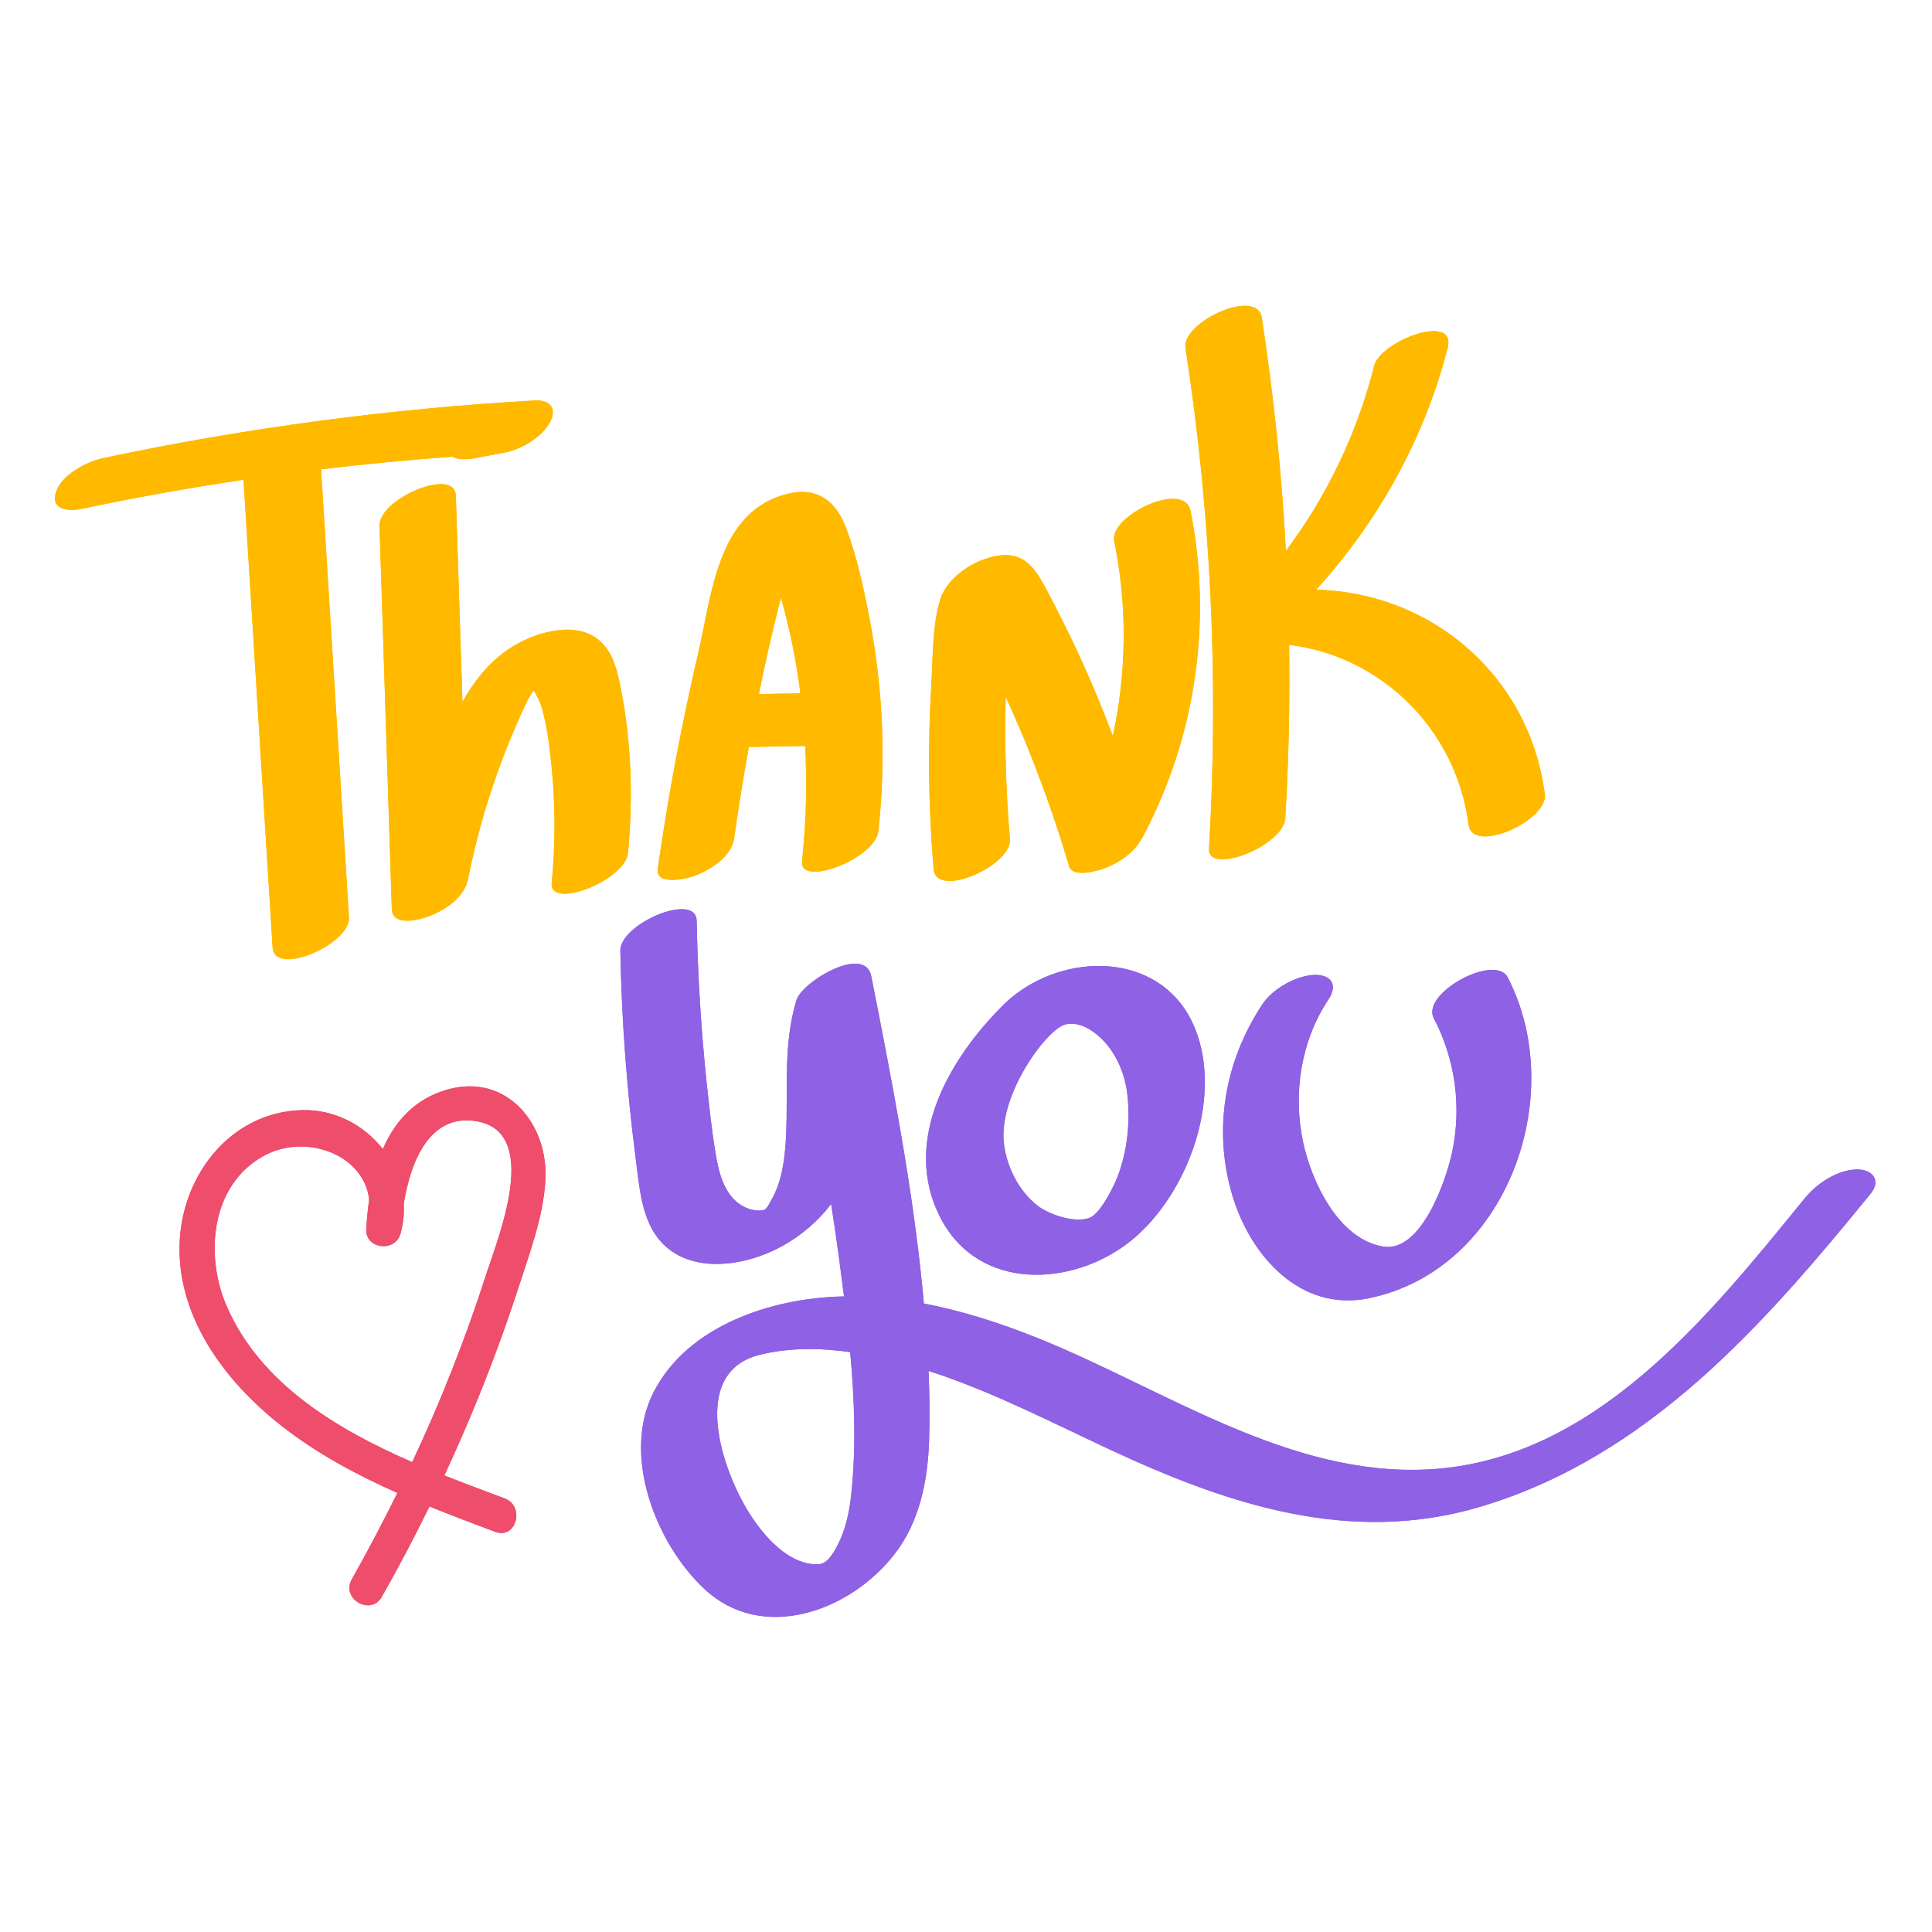 <svg xmlns="http://www.w3.org/2000/svg" xmlns:xlink="http://www.w3.org/1999/xlink" width="500" zoomAndPan="magnify" viewBox="0 0 375 375" height="500" preserveAspectRatio="xMidYMid meet" version="1.0"><path fill="#ffba00" d="M 87.793 88.645 C 88.895 89.285 90.723 89.207 92.145 88.945 L 98.047 87.824 C 101.238 87.223 105.289 84.789 106.809 81.836 C 108.141 79.254 106.73 77.566 103.812 77.73 C 75.582 79.328 47.637 83.062 19.98 88.93 C 16.766 89.609 11.898 92.184 10.844 95.574 C 9.746 99.082 13.465 99.27 15.965 98.742 C 26.352 96.547 36.785 94.672 47.266 93.125 C 49.148 123.387 51.031 153.648 52.914 183.91 C 53.273 189.668 68.055 183.266 67.73 178.043 L 62.32 91.086 C 70.785 90.078 79.277 89.266 87.793 88.645 Z M 87.793 88.645 " fill-opacity="1" fill-rule="nonzero"/><path fill="#ffba00" d="M 115.613 123.758 C 111.945 121.277 106.848 122.191 103.004 123.727 C 96.789 126.219 92.816 130.848 89.758 136.23 C 89.328 122.891 88.902 109.555 88.477 96.215 C 88.293 90.527 73.492 96.816 73.664 102.086 L 76.047 176.453 C 76.156 179.918 81.438 178.562 83.344 177.812 C 86.539 176.559 90.148 174.156 90.855 170.586 C 92.234 163.664 94.102 156.871 96.461 150.219 C 97.617 146.973 98.879 143.77 100.254 140.609 C 100.941 139.035 101.656 137.469 102.398 135.91 C 102.582 135.527 103.078 134.789 103.559 134.023 C 103.742 134.258 103.898 134.508 104.031 134.77 C 104.703 135.941 105.18 137.188 105.465 138.508 C 106.336 141.906 106.727 145.531 107.082 149.02 C 107.816 156.484 107.816 163.945 107.082 171.41 C 106.594 176.629 121.391 170.918 121.895 165.543 C 122.895 154.844 122.59 143.953 120.449 133.395 C 119.742 129.859 118.82 125.918 115.613 123.758 Z M 115.613 123.758 " fill-opacity="1" fill-rule="nonzero"/><path fill="#ffba00" d="M 164.117 102.23 C 162.195 97.27 158.645 94.539 153.191 95.777 C 139.238 98.945 138.207 115.305 135.512 126.848 C 132.281 140.637 129.672 154.547 127.68 168.578 C 127.18 172.082 133.5 170.523 134.977 169.945 C 138.012 168.746 141.988 166.258 142.492 162.715 C 143.332 156.789 144.285 150.879 145.348 144.988 L 156.277 144.789 C 156.664 152.262 156.465 159.723 155.68 167.164 C 155.137 172.328 169.926 166.668 170.492 161.297 C 171.965 147.613 171.422 134.016 168.863 120.496 C 167.695 114.406 166.363 108.023 164.117 102.23 Z M 148.188 130.414 C 149.223 125.582 150.363 120.777 151.566 115.984 C 151.82 116.883 152.074 117.801 152.312 118.707 C 153.664 123.93 154.68 129.219 155.355 134.574 L 147.305 134.719 C 147.609 133.293 147.887 131.848 148.188 130.414 Z M 148.188 130.414 " fill-opacity="1" fill-rule="nonzero"/><path fill="#ffba00" d="M 216.266 105.004 C 217.539 111.254 218.152 117.566 218.105 123.941 C 218.062 130.316 217.359 136.617 216 142.848 C 214.312 138.371 212.488 133.945 210.539 129.566 C 208.254 124.469 205.793 119.445 203.156 114.496 C 201.012 110.48 198.945 107.133 193.867 107.836 C 189.309 108.465 183.855 111.902 182.48 116.441 C 180.926 121.508 181.09 127.703 180.766 132.957 C 180.047 144.887 180.199 156.805 181.219 168.711 C 181.703 174.52 196.465 168.023 196.027 162.844 C 195.281 154.078 194.996 145.297 195.18 136.5 C 195.18 136.105 195.211 135.707 195.223 135.305 C 196.176 137.371 197.098 139.449 197.992 141.543 C 201.668 150.23 204.844 159.098 207.52 168.141 C 208.227 170.508 213.32 168.961 214.578 168.469 C 217.543 167.305 220.309 165.289 221.812 162.441 C 224.363 157.625 226.488 152.625 228.184 147.445 C 229.879 142.266 231.121 136.98 231.91 131.59 C 232.699 126.195 233.023 120.777 232.883 115.328 C 232.746 109.879 232.145 104.484 231.078 99.137 C 229.867 93.137 215.281 100.117 216.266 105.004 Z M 216.266 105.004 " fill-opacity="1" fill-rule="nonzero"/><path fill="#ffba00" d="M 299.848 154.172 C 296.895 131.145 277.805 114.988 255.461 114.465 C 267.59 101.117 276.5 85.062 280.992 67.516 C 282.77 60.574 267.957 66.188 266.734 70.977 C 265.098 77.477 262.836 83.75 259.949 89.801 C 257.062 95.852 253.609 101.562 249.59 106.926 C 248.781 91.789 247.223 76.703 244.914 61.672 C 244.016 55.727 229.332 62.52 230.102 67.539 C 235.066 99.758 236.59 132.137 234.664 164.68 C 234.344 170.035 249.156 164.172 249.477 158.812 C 250.137 147.602 250.387 136.387 250.223 125.168 C 268 127.293 282.66 141.512 285.039 160.039 C 285.797 165.941 300.504 159.254 299.848 154.172 Z M 299.848 154.172 " fill-opacity="1" fill-rule="nonzero"/><path fill="#8e61e5" d="M 360.426 226.992 C 356.605 227.047 352.613 229.75 350.289 232.605 C 331.633 255.492 309.484 283.418 277.418 285.203 C 250.164 286.723 225.879 269.562 201.621 259.805 C 194.371 256.887 186.938 254.453 179.328 253.023 C 179.234 252.027 179.145 251.031 179.043 250.031 C 177.027 229.672 173.07 209.547 169.117 189.484 C 167.891 183.246 155.664 190.547 154.582 194.148 C 151.93 202.945 153.023 211.703 152.562 220.727 C 152.348 224.898 151.805 229.289 149.695 232.98 C 149.363 233.555 149.031 234.289 148.52 234.73 C 148.492 234.754 148.465 234.781 148.441 234.809 C 147.102 235.25 145.359 234.762 144.188 234.117 C 140.664 232.172 139.559 227.805 138.938 224.141 C 138.141 219.445 137.648 214.672 137.137 209.934 C 136.043 199.555 135.434 189.137 135.219 178.703 C 135.105 173.062 120.297 179.281 120.406 184.57 C 120.664 198.082 121.664 211.539 123.402 224.945 C 124.066 230.031 124.438 236.059 127.672 240.281 C 130.602 244.102 135.234 245.52 139.906 245.316 C 148.188 244.957 156.258 240.344 161.324 233.699 C 161.844 237.035 162.344 240.375 162.793 243.723 C 163.141 246.336 163.492 248.98 163.824 251.641 L 163.523 251.641 C 149.852 251.957 133.465 257.246 126.844 270.262 C 120.629 282.473 127.289 299.57 136.676 308.375 C 147.98 318.98 164.945 312.758 173.562 301.746 C 178.531 295.395 180.082 287.375 180.344 279.484 C 180.488 275.031 180.426 270.562 180.23 266.098 C 180.629 266.223 181.031 266.352 181.43 266.484 C 193.176 270.414 204.254 276.152 215.453 281.371 C 238.363 292.051 262.152 299.973 287.367 292.449 C 319.938 282.727 342.344 257.148 363.062 231.723 C 365.223 229.086 363.418 226.941 360.426 226.992 Z M 165.207 290.23 C 164.848 293.504 164.16 296.816 162.645 299.773 C 161.551 301.906 160.457 303.598 158.703 303.629 C 152.977 303.723 148.195 298.066 145.438 293.707 C 140.172 285.402 133.68 266.434 147.402 262.984 C 153.062 261.562 159.09 261.602 165.023 262.441 C 165.867 271.754 166.207 281.148 165.207 290.23 Z M 165.207 290.23 " fill-opacity="1" fill-rule="nonzero"/><path fill="#8e61e5" d="M 219.438 240.891 C 230.523 232.02 237.457 213.051 231.91 199.527 C 226.008 185.133 208.082 184.559 197.09 193.023 C 196.512 193.449 195.957 193.906 195.438 194.402 C 184.551 204.852 174.691 221.344 182.602 236.488 C 190.043 250.715 208.234 249.844 219.438 240.891 Z M 206.875 198.824 C 209.059 198.391 210.898 199.305 212.426 200.438 C 216.246 203.258 218.418 208.148 218.859 212.777 C 219.359 218.023 218.836 223.223 217.02 228.121 C 216.102 230.602 213.461 235.629 211.531 236.367 C 208.613 237.488 203.605 235.738 201.434 234.055 C 197.891 231.312 195.645 226.957 194.93 222.574 C 193.355 212.922 203.25 199.547 206.875 198.824 Z M 206.875 198.824 " fill-opacity="1" fill-rule="nonzero"/><path fill="#8e61e5" d="M 265.668 251.992 C 292.527 246.508 304.527 212.578 292.637 189.703 C 290.195 185.012 275.777 192.777 278.301 197.637 C 279.328 199.605 280.184 201.648 280.859 203.762 C 281.535 205.879 282.027 208.035 282.336 210.234 C 282.641 212.434 282.758 214.645 282.684 216.863 C 282.609 219.082 282.348 221.277 281.898 223.453 C 280.773 228.891 275.93 243.156 268.5 241.961 C 259.77 240.555 254.52 229.262 252.918 221.625 C 250.93 212.215 252.5 202.027 257.863 193.984 C 259.691 191.242 258.461 189.195 255.227 189.23 C 251.695 189.285 247.047 191.906 245.09 194.844 C 237.758 205.844 235.398 219.117 239.156 231.875 C 242.605 243.625 252.312 254.719 265.668 251.992 Z M 265.668 251.992 " fill-opacity="1" fill-rule="nonzero"/><path fill="#ee4d6c" d="M 86.918 211.461 C 80.531 213.238 76.648 217.648 74.309 223.035 C 70.652 218.352 64.891 215.266 58.5 215.473 C 44.926 215.918 35.66 227.727 34.898 240.602 C 34.039 255.234 43.484 267.969 54.457 276.605 C 61.391 282.066 69.113 286.223 77.133 289.777 C 74.336 295.445 71.387 301.035 68.285 306.543 C 66.141 310.32 71.969 313.727 74.109 309.941 C 77.371 304.188 80.453 298.344 83.359 292.406 C 87.598 294.129 91.879 295.738 96.137 297.332 C 100.211 298.855 101.969 292.344 97.934 290.836 C 94.18 289.426 90.238 287.965 86.25 286.379 C 88.574 281.387 90.777 276.332 92.855 271.215 C 95.719 264.156 98.332 257 100.688 249.75 C 102.836 243.113 105.434 236.184 105.859 229.16 C 106.516 218.332 98.445 208.254 86.918 211.461 Z M 94.445 247.141 C 90.41 259.664 85.602 271.887 80.016 283.801 C 65.121 277.312 50.648 268.535 44.098 253.762 C 39.703 243.863 40.801 230.047 51.203 224.344 C 59.293 219.902 70.684 224.043 71.66 232.863 C 71.363 234.793 71.195 236.727 71.094 238.605 C 70.879 242.461 76.699 243.098 77.719 239.504 C 78.262 237.59 78.477 235.645 78.367 233.656 C 79.637 225.715 83.293 215.996 92.582 217.645 C 105.035 219.848 96.688 240.164 94.445 247.141 Z M 94.445 247.141 " fill-opacity="1" fill-rule="nonzero"/><path fill="#ffba00" d="M 87.793 88.645 C 88.895 89.285 90.723 89.207 92.145 88.945 L 98.047 87.824 C 101.238 87.223 105.289 84.789 106.809 81.836 C 108.141 79.254 106.73 77.566 103.812 77.73 C 75.582 79.328 47.637 83.062 19.98 88.93 C 16.766 89.609 11.898 92.184 10.844 95.574 C 9.746 99.082 13.465 99.27 15.965 98.742 C 26.352 96.547 36.785 94.672 47.266 93.125 C 49.148 123.387 51.031 153.648 52.914 183.91 C 53.273 189.668 68.055 183.266 67.73 178.043 L 62.32 91.086 C 70.785 90.078 79.277 89.266 87.793 88.645 Z M 87.793 88.645 " fill-opacity="1" fill-rule="nonzero"/><path fill="#ffba00" d="M 115.613 123.758 C 111.945 121.277 106.848 122.191 103.004 123.727 C 96.789 126.219 92.816 130.848 89.758 136.23 C 89.328 122.891 88.902 109.555 88.477 96.215 C 88.293 90.527 73.492 96.816 73.664 102.086 L 76.047 176.453 C 76.156 179.918 81.438 178.562 83.344 177.812 C 86.539 176.559 90.148 174.156 90.855 170.586 C 92.234 163.664 94.102 156.871 96.461 150.219 C 97.617 146.973 98.879 143.77 100.254 140.609 C 100.941 139.035 101.656 137.469 102.398 135.91 C 102.582 135.527 103.078 134.789 103.559 134.023 C 103.742 134.258 103.898 134.508 104.031 134.77 C 104.703 135.941 105.18 137.188 105.465 138.508 C 106.336 141.906 106.727 145.531 107.082 149.02 C 107.816 156.484 107.816 163.945 107.082 171.41 C 106.594 176.629 121.391 170.918 121.895 165.543 C 122.895 154.844 122.59 143.953 120.449 133.395 C 119.742 129.859 118.82 125.918 115.613 123.758 Z M 115.613 123.758 " fill-opacity="1" fill-rule="nonzero"/><path fill="#ffba00" d="M 164.117 102.23 C 162.195 97.27 158.645 94.539 153.191 95.777 C 139.238 98.945 138.207 115.305 135.512 126.848 C 132.281 140.637 129.672 154.547 127.68 168.578 C 127.18 172.082 133.5 170.523 134.977 169.945 C 138.012 168.746 141.988 166.258 142.492 162.715 C 143.332 156.789 144.285 150.879 145.348 144.988 L 156.277 144.789 C 156.664 152.262 156.465 159.723 155.68 167.164 C 155.137 172.328 169.926 166.668 170.492 161.297 C 171.965 147.613 171.422 134.016 168.863 120.496 C 167.695 114.406 166.363 108.023 164.117 102.23 Z M 148.188 130.414 C 149.223 125.582 150.363 120.777 151.566 115.984 C 151.82 116.883 152.074 117.801 152.312 118.707 C 153.664 123.93 154.68 129.219 155.355 134.574 L 147.305 134.719 C 147.609 133.293 147.887 131.848 148.188 130.414 Z M 148.188 130.414 " fill-opacity="1" fill-rule="nonzero"/><path fill="#ffba00" d="M 216.266 105.004 C 217.539 111.254 218.152 117.566 218.105 123.941 C 218.062 130.316 217.359 136.617 216 142.848 C 214.312 138.371 212.488 133.945 210.539 129.566 C 208.254 124.469 205.793 119.445 203.156 114.496 C 201.012 110.48 198.945 107.133 193.867 107.836 C 189.309 108.465 183.855 111.902 182.48 116.441 C 180.926 121.508 181.09 127.703 180.766 132.957 C 180.047 144.887 180.199 156.805 181.219 168.711 C 181.703 174.52 196.465 168.023 196.027 162.844 C 195.281 154.078 194.996 145.297 195.18 136.5 C 195.18 136.105 195.211 135.707 195.223 135.305 C 196.176 137.371 197.098 139.449 197.992 141.543 C 201.668 150.23 204.844 159.098 207.52 168.141 C 208.227 170.508 213.32 168.961 214.578 168.469 C 217.543 167.305 220.309 165.289 221.812 162.441 C 224.363 157.625 226.488 152.625 228.184 147.445 C 229.879 142.266 231.121 136.98 231.91 131.59 C 232.699 126.195 233.023 120.777 232.883 115.328 C 232.746 109.879 232.145 104.484 231.078 99.137 C 229.867 93.137 215.281 100.117 216.266 105.004 Z M 216.266 105.004 " fill-opacity="1" fill-rule="nonzero"/><path fill="#ffba00" d="M 299.848 154.172 C 296.895 131.145 277.805 114.988 255.461 114.465 C 267.59 101.117 276.5 85.062 280.992 67.516 C 282.77 60.574 267.957 66.188 266.734 70.977 C 265.098 77.477 262.836 83.75 259.949 89.801 C 257.062 95.852 253.609 101.562 249.59 106.926 C 248.781 91.789 247.223 76.703 244.914 61.672 C 244.016 55.727 229.332 62.52 230.102 67.539 C 235.066 99.758 236.59 132.137 234.664 164.68 C 234.344 170.035 249.156 164.172 249.477 158.812 C 250.137 147.602 250.387 136.387 250.223 125.168 C 268 127.293 282.66 141.512 285.039 160.039 C 285.797 165.941 300.504 159.254 299.848 154.172 Z M 299.848 154.172 " fill-opacity="1" fill-rule="nonzero"/><path fill="#8e61e5" d="M 360.426 226.992 C 356.605 227.047 352.613 229.75 350.289 232.605 C 331.633 255.492 309.484 283.418 277.418 285.203 C 250.164 286.723 225.879 269.562 201.621 259.805 C 194.371 256.887 186.938 254.453 179.328 253.023 C 179.234 252.027 179.145 251.031 179.043 250.031 C 177.027 229.672 173.07 209.547 169.117 189.484 C 167.891 183.246 155.664 190.547 154.582 194.148 C 151.93 202.945 153.023 211.703 152.562 220.727 C 152.348 224.898 151.805 229.289 149.695 232.98 C 149.363 233.555 149.031 234.289 148.52 234.73 C 148.492 234.754 148.465 234.781 148.441 234.809 C 147.102 235.25 145.359 234.762 144.188 234.117 C 140.664 232.172 139.559 227.805 138.938 224.141 C 138.141 219.445 137.648 214.672 137.137 209.934 C 136.043 199.555 135.434 189.137 135.219 178.703 C 135.105 173.062 120.297 179.281 120.406 184.57 C 120.664 198.082 121.664 211.539 123.402 224.945 C 124.066 230.031 124.438 236.059 127.672 240.281 C 130.602 244.102 135.234 245.52 139.906 245.316 C 148.188 244.957 156.258 240.344 161.324 233.699 C 161.844 237.035 162.344 240.375 162.793 243.723 C 163.141 246.336 163.492 248.98 163.824 251.641 L 163.523 251.641 C 149.852 251.957 133.465 257.246 126.844 270.262 C 120.629 282.473 127.289 299.57 136.676 308.375 C 147.98 318.98 164.945 312.758 173.562 301.746 C 178.531 295.395 180.082 287.375 180.344 279.484 C 180.488 275.031 180.426 270.562 180.23 266.098 C 180.629 266.223 181.031 266.352 181.43 266.484 C 193.176 270.414 204.254 276.152 215.453 281.371 C 238.363 292.051 262.152 299.973 287.367 292.449 C 319.938 282.727 342.344 257.148 363.062 231.723 C 365.223 229.086 363.418 226.941 360.426 226.992 Z M 165.207 290.23 C 164.848 293.504 164.16 296.816 162.645 299.773 C 161.551 301.906 160.457 303.598 158.703 303.629 C 152.977 303.723 148.195 298.066 145.438 293.707 C 140.172 285.402 133.68 266.434 147.402 262.984 C 153.062 261.562 159.09 261.602 165.023 262.441 C 165.867 271.754 166.207 281.148 165.207 290.23 Z M 165.207 290.23 " fill-opacity="1" fill-rule="nonzero"/><path fill="#8e61e5" d="M 219.438 240.891 C 230.523 232.02 237.457 213.051 231.91 199.527 C 226.008 185.133 208.082 184.559 197.09 193.023 C 196.512 193.449 195.957 193.906 195.438 194.402 C 184.551 204.852 174.691 221.344 182.602 236.488 C 190.043 250.715 208.234 249.844 219.438 240.891 Z M 206.875 198.824 C 209.059 198.391 210.898 199.305 212.426 200.438 C 216.246 203.258 218.418 208.148 218.859 212.777 C 219.359 218.023 218.836 223.223 217.02 228.121 C 216.102 230.602 213.461 235.629 211.531 236.367 C 208.613 237.488 203.605 235.738 201.434 234.055 C 197.891 231.312 195.645 226.957 194.93 222.574 C 193.355 212.922 203.25 199.547 206.875 198.824 Z M 206.875 198.824 " fill-opacity="1" fill-rule="nonzero"/><path fill="#8e61e5" d="M 265.668 251.992 C 292.527 246.508 304.527 212.578 292.637 189.703 C 290.195 185.012 275.777 192.777 278.301 197.637 C 279.328 199.605 280.184 201.648 280.859 203.762 C 281.535 205.879 282.027 208.035 282.336 210.234 C 282.641 212.434 282.758 214.645 282.684 216.863 C 282.609 219.082 282.348 221.277 281.898 223.453 C 280.773 228.891 275.93 243.156 268.5 241.961 C 259.77 240.555 254.52 229.262 252.918 221.625 C 250.93 212.215 252.5 202.027 257.863 193.984 C 259.691 191.242 258.461 189.195 255.227 189.23 C 251.695 189.285 247.047 191.906 245.09 194.844 C 237.758 205.844 235.398 219.117 239.156 231.875 C 242.605 243.625 252.312 254.719 265.668 251.992 Z M 265.668 251.992 " fill-opacity="1" fill-rule="nonzero"/><path fill="#ee4d6c" d="M 86.918 211.461 C 80.531 213.238 76.648 217.648 74.309 223.035 C 70.652 218.352 64.891 215.266 58.5 215.473 C 44.926 215.918 35.66 227.727 34.898 240.602 C 34.039 255.234 43.484 267.969 54.457 276.605 C 61.391 282.066 69.113 286.223 77.133 289.777 C 74.336 295.445 71.387 301.035 68.285 306.543 C 66.141 310.32 71.969 313.727 74.109 309.941 C 77.371 304.188 80.453 298.344 83.359 292.406 C 87.598 294.129 91.879 295.738 96.137 297.332 C 100.211 298.855 101.969 292.344 97.934 290.836 C 94.18 289.426 90.238 287.965 86.25 286.379 C 88.574 281.387 90.777 276.332 92.855 271.215 C 95.719 264.156 98.332 257 100.688 249.75 C 102.836 243.113 105.434 236.184 105.859 229.16 C 106.516 218.332 98.445 208.254 86.918 211.461 Z M 94.445 247.141 C 90.41 259.664 85.602 271.887 80.016 283.801 C 65.121 277.312 50.648 268.535 44.098 253.762 C 39.703 243.863 40.801 230.047 51.203 224.344 C 59.293 219.902 70.684 224.043 71.66 232.863 C 71.363 234.793 71.195 236.727 71.094 238.605 C 70.879 242.461 76.699 243.098 77.719 239.504 C 78.262 237.59 78.477 235.645 78.367 233.656 C 79.637 225.715 83.293 215.996 92.582 217.645 C 105.035 219.848 96.688 240.164 94.445 247.141 Z M 94.445 247.141 " fill-opacity="1" fill-rule="nonzero"/></svg>